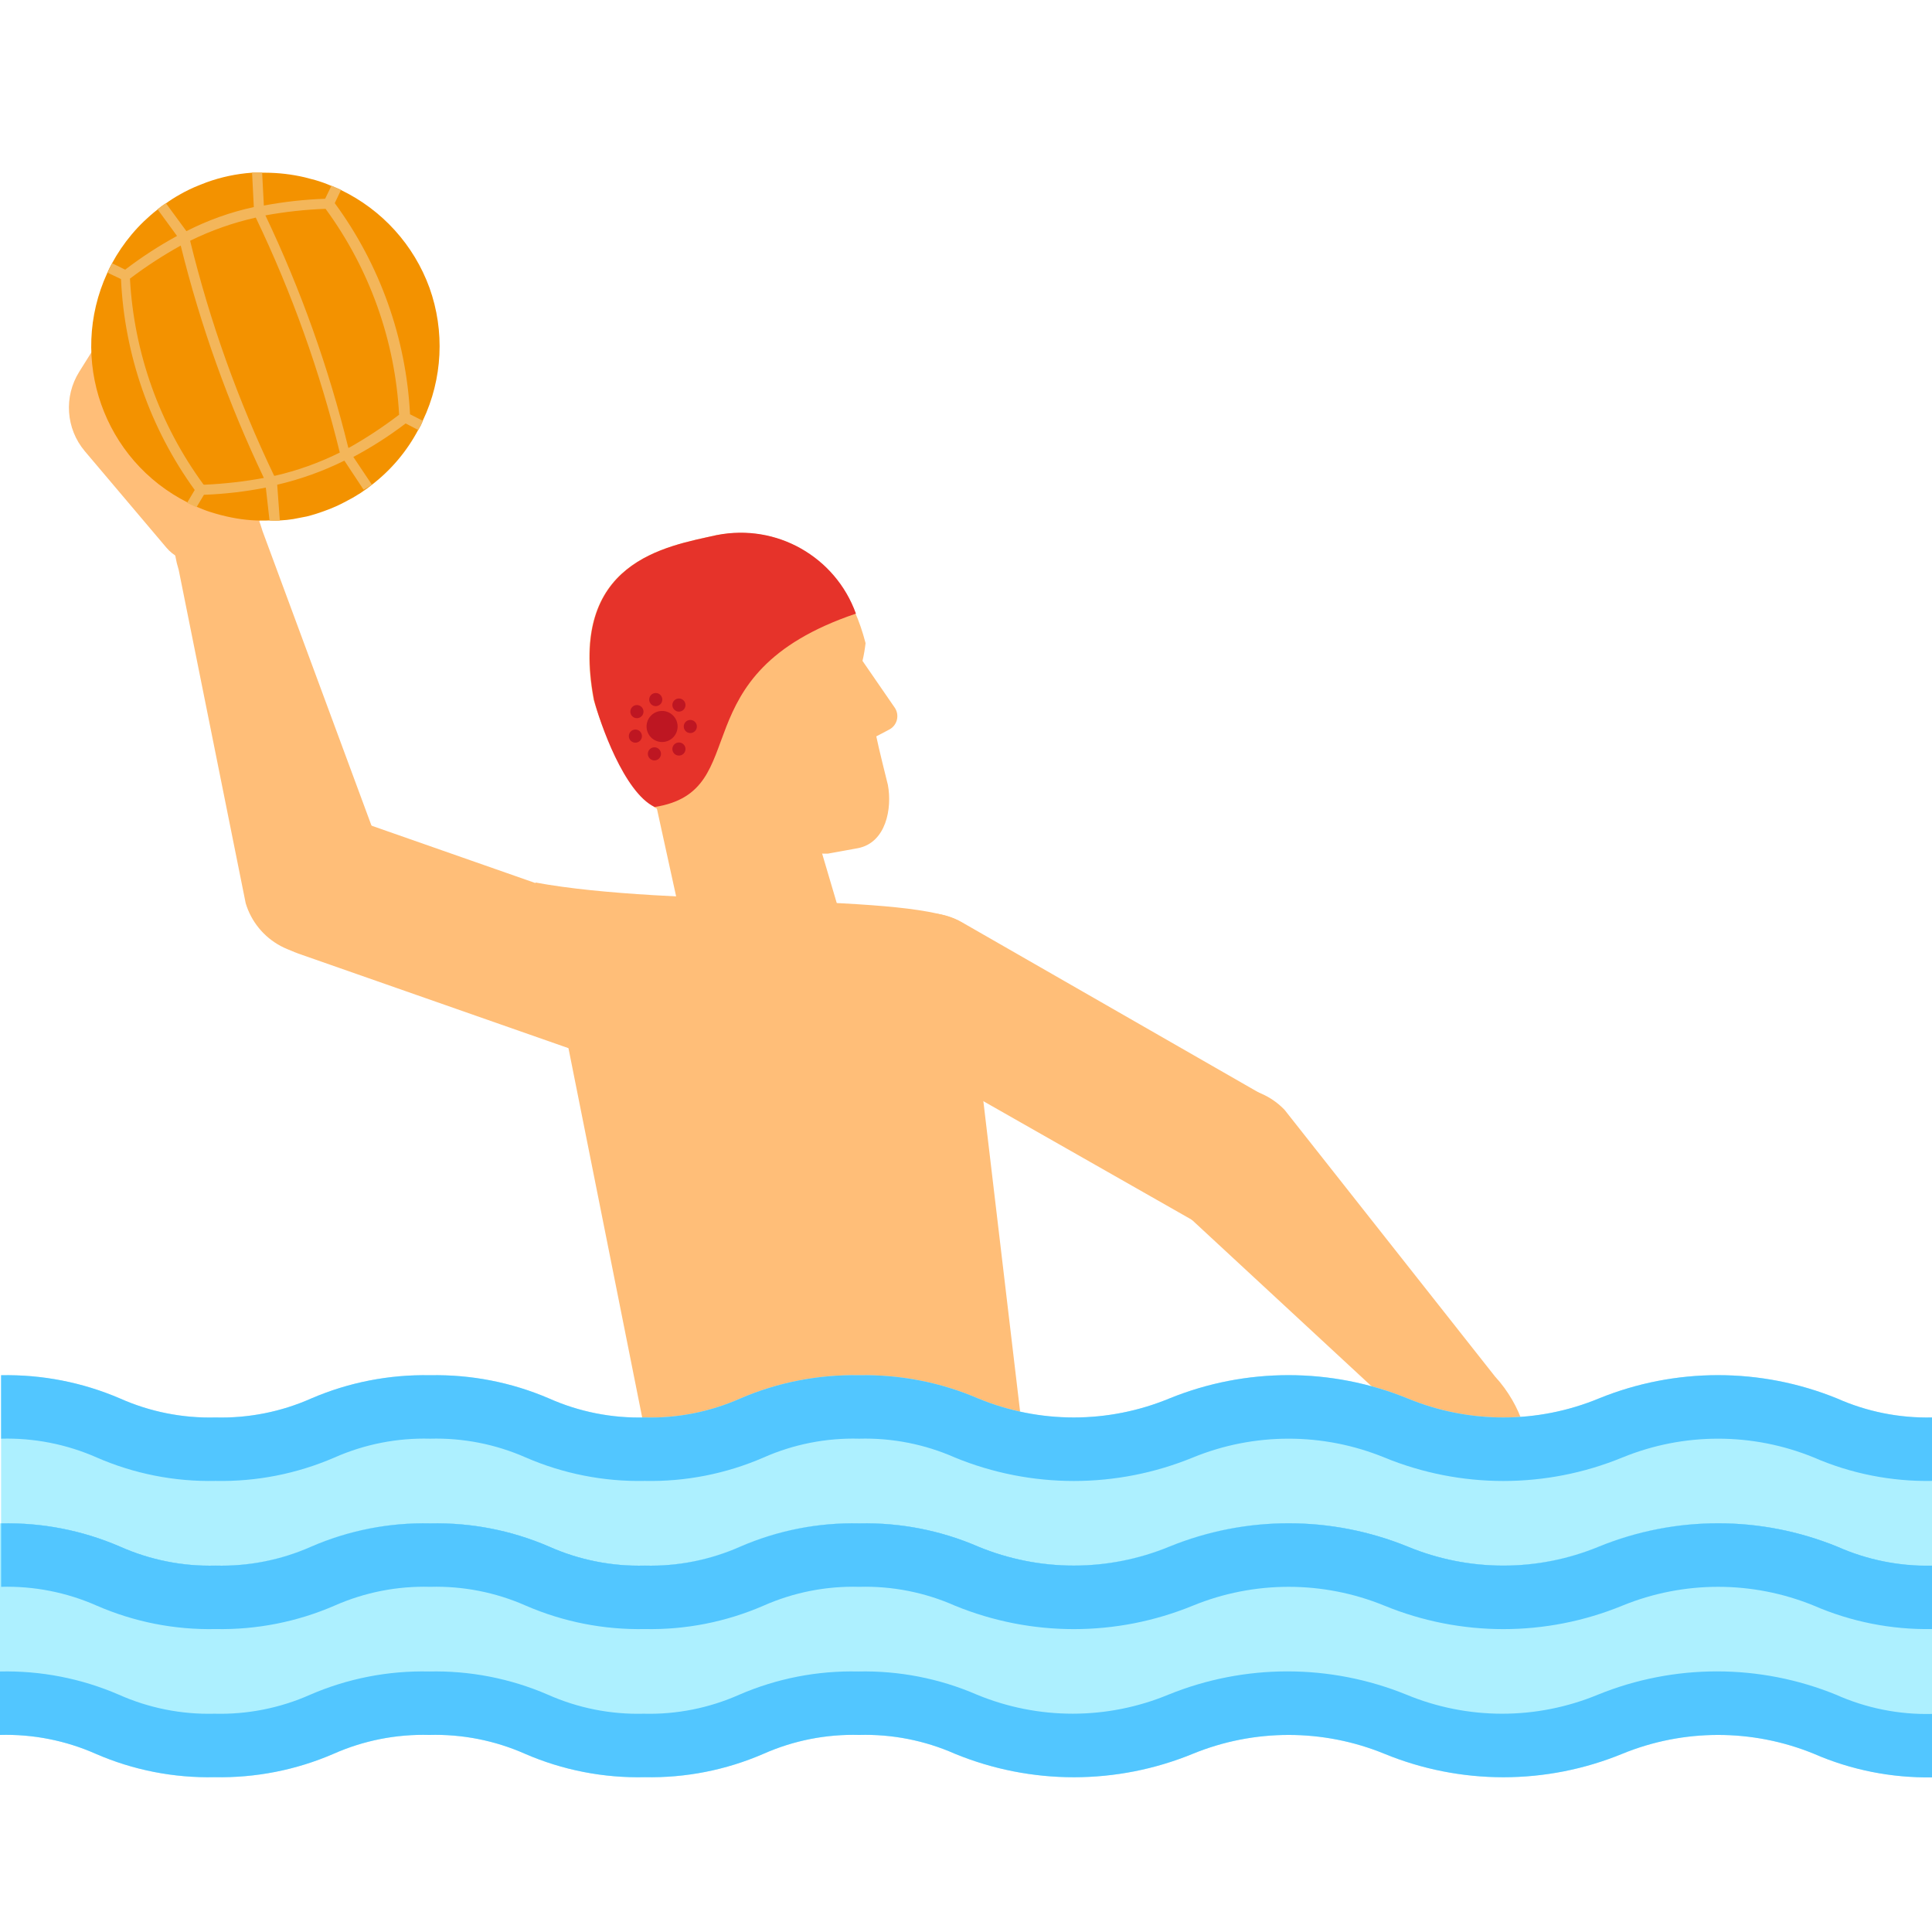 <svg width="56" height="56" viewBox="0 0 56 56" fill="none" xmlns="http://www.w3.org/2000/svg">
<path d="M7.382 24.946V24.984C7.001 26.067 7.568 27.255 8.65 27.641L18.125 30.958C19.209 31.339 20.397 30.772 20.783 29.689V29.651C21.164 28.567 20.597 27.38 19.514 26.994L10.039 23.677C8.955 23.296 7.768 23.863 7.382 24.946Z" fill="#FFBE78"/>
<path d="M5.644 13.987H5.606C5.086 14.209 4.845 15.44 5.181 16.524L7.122 26.183C7.282 26.713 7.645 27.157 8.133 27.419C8.621 27.681 9.192 27.738 9.722 27.578H9.76C10.29 27.418 10.735 27.055 10.996 26.567C11.258 26.079 11.315 25.508 11.155 24.978L7.61 15.395C7.287 14.304 6.76 13.657 5.644 13.987Z" fill="#FFBE78"/>
<path d="M4.82 15.87C5.234 16.366 5.971 16.434 6.469 16.022L7.325 15.318C7.748 14.961 7.805 14.33 7.452 13.904L4.084 9.864C3.926 9.665 3.682 9.557 3.429 9.573C3.176 9.59 2.947 9.729 2.816 9.946L2.296 10.777C1.846 11.496 1.91 12.423 2.454 13.073L4.82 15.87Z" fill="#FFBE78"/>
<path d="M6.78 13.841C7.071 13.841 7.655 14.678 7.668 14.386L7.427 10.993C7.437 10.705 7.214 10.462 6.926 10.448C6.637 10.437 6.394 10.661 6.38 10.949L6.279 13.296C6.268 13.584 6.491 13.827 6.78 13.841Z" fill="#FFBE78"/>
<path d="M19.945 27.565L18.848 22.561C20.263 22.111 22.527 21.534 22.831 21.362L24.518 27.07C24.518 27.07 20.675 28.719 19.945 27.565Z" fill="#FFBE78"/>
<path d="M18.962 23.392C18.144 22.506 17.543 21.443 17.206 20.285C16.451 16.264 19.292 15.845 20.77 15.509C22.514 15.205 24.41 16.01 25.089 18.642C25.069 18.815 25.04 18.986 25 19.156L25.939 20.519C26.008 20.625 26.028 20.755 25.994 20.877C25.96 20.998 25.875 21.099 25.761 21.154L25.4 21.344C25.45 21.61 25.736 22.752 25.736 22.752C25.863 23.43 25.685 24.426 24.867 24.585L23.998 24.743C22.455 24.774 21.105 23.713 20.77 22.206C20.098 22.295 19.476 23.805 18.962 23.392Z" fill="#FFBE78"/>
<path d="M20.782 15.509C19.305 15.839 16.457 16.264 17.218 20.285C17.39 20.957 18.087 22.967 18.975 23.392C21.924 22.929 19.609 19.542 24.81 17.786C24.216 16.135 22.503 15.167 20.782 15.509Z" fill="#E6332A"/>
<path d="M29.795 42.83L27.892 26.753C26.624 25.871 19.463 26.309 15.519 25.58L18.962 42.83H29.795Z" fill="#FFBE78"/>
<path d="M37.354 34.599V34.56C37.921 33.56 37.572 32.289 36.574 31.719L27.885 26.734C26.885 26.167 25.614 26.516 25.044 27.514V27.552C24.477 28.553 24.826 29.823 25.824 30.394L34.551 35.359C35.538 35.905 36.779 35.568 37.354 34.599Z" fill="#FFBE78"/>
<path d="M44.109 42.374C44.47 41.936 44.109 40.738 43.335 39.9L37.234 32.169C36.437 31.338 35.117 31.31 34.285 32.106C33.453 32.903 33.425 34.223 34.221 35.055L41.718 42C42.51 42.83 43.278 43.173 44.109 42.374Z" fill="#FFBE78"/>
<path d="M12.449 8.342C12.898 9.598 12.829 10.98 12.259 12.185C12.222 12.278 12.178 12.367 12.126 12.452C11.798 13.075 11.339 13.62 10.781 14.05C10.704 14.114 10.624 14.173 10.54 14.228C10.483 14.272 10.42 14.31 10.356 14.348C10.266 14.406 10.173 14.459 10.077 14.507C9.856 14.63 9.625 14.734 9.386 14.817C9.224 14.877 9.059 14.928 8.891 14.97L8.498 15.046C8.378 15.065 8.258 15.078 8.137 15.084C8.037 15.092 7.938 15.092 7.838 15.084C7.462 15.103 7.085 15.075 6.716 15.001C6.502 14.959 6.29 14.903 6.082 14.836C5.961 14.798 5.841 14.748 5.72 14.697L5.448 14.57C3.002 13.346 1.967 10.403 3.107 7.917C3.146 7.824 3.191 7.733 3.24 7.645C3.567 7.037 4.016 6.503 4.56 6.078C4.636 6.014 4.717 5.955 4.801 5.901C4.931 5.806 5.066 5.72 5.207 5.641C5.394 5.534 5.589 5.44 5.79 5.362L5.987 5.285C6.409 5.132 6.851 5.038 7.299 5.006H7.591H7.686C8.073 5.007 8.458 5.052 8.834 5.14L9.145 5.222C9.301 5.267 9.453 5.322 9.602 5.387L9.881 5.507C11.074 6.081 11.996 7.098 12.449 8.342Z" fill="#F39200"/>
<path fill-rule="evenodd" clip-rule="evenodd" d="M9.887 5.501L9.703 5.888C11.013 7.671 11.771 9.799 11.885 12.008L12.259 12.198C12.222 12.291 12.178 12.38 12.126 12.465L11.758 12.274C11.279 12.638 10.773 12.962 10.242 13.245L10.781 14.05C10.704 14.103 10.623 14.152 10.54 14.196L9.982 13.352C9.362 13.659 8.709 13.893 8.035 14.05L8.111 15.09C8.012 15.099 7.912 15.099 7.813 15.09L7.705 14.133C7.114 14.25 6.513 14.32 5.911 14.342L5.695 14.703L5.422 14.576L5.644 14.202C4.351 12.416 3.608 10.291 3.507 8.089L3.12 7.905C3.159 7.811 3.203 7.72 3.253 7.632L3.628 7.816C4.103 7.453 4.606 7.126 5.131 6.839L4.566 6.065C4.643 6.002 4.723 5.942 4.807 5.888L5.403 6.7C6.022 6.384 6.678 6.149 7.357 6.002L7.306 5H7.598L7.648 5.958C8.235 5.848 8.828 5.782 9.424 5.761L9.608 5.381L9.887 5.501ZM3.767 8.076C3.883 10.23 4.623 12.303 5.898 14.043L5.923 14.05C6.502 14.024 7.079 13.959 7.648 13.853C6.619 11.696 5.811 9.439 5.238 7.118C4.726 7.402 4.234 7.722 3.767 8.076ZM7.946 13.79C6.901 11.61 6.085 9.328 5.511 6.979C6.117 6.68 6.755 6.455 7.414 6.307C8.459 8.487 9.275 10.77 9.849 13.118C9.252 13.415 8.622 13.64 7.972 13.79H7.946ZM7.693 6.243C8.72 8.401 9.525 10.658 10.096 12.979H10.115C10.622 12.694 11.107 12.374 11.568 12.021C11.453 9.867 10.712 7.793 9.437 6.053C8.852 6.074 8.269 6.138 7.693 6.243Z" fill="#F3B65A"/>
<path d="M19.191 21.508C19.439 21.508 19.641 21.306 19.641 21.058C19.641 20.809 19.439 20.607 19.191 20.607C18.942 20.607 18.741 20.809 18.741 21.058C18.741 21.306 18.942 21.508 19.191 21.508Z" fill="#BE1622"/>
<path d="M19.007 20.468C19.112 20.468 19.197 20.383 19.197 20.278C19.197 20.173 19.112 20.087 19.007 20.087C18.902 20.087 18.817 20.173 18.817 20.278C18.817 20.383 18.902 20.468 19.007 20.468Z" fill="#BE1622"/>
<path d="M18.461 20.817C18.566 20.817 18.652 20.732 18.652 20.627C18.652 20.522 18.566 20.436 18.461 20.436C18.356 20.436 18.271 20.522 18.271 20.627C18.271 20.732 18.356 20.817 18.461 20.817Z" fill="#BE1622"/>
<path d="M18.417 21.527C18.522 21.527 18.607 21.442 18.607 21.337C18.607 21.232 18.522 21.146 18.417 21.146C18.312 21.146 18.227 21.232 18.227 21.337C18.227 21.442 18.312 21.527 18.417 21.527Z" fill="#BE1622"/>
<path d="M18.969 22.041C19.074 22.041 19.159 21.956 19.159 21.851C19.159 21.746 19.074 21.661 18.969 21.661C18.864 21.661 18.778 21.746 18.778 21.851C18.778 21.956 18.864 22.041 18.969 22.041Z" fill="#BE1622"/>
<path d="M19.679 21.901C19.784 21.901 19.869 21.816 19.869 21.711C19.869 21.606 19.784 21.521 19.679 21.521C19.574 21.521 19.489 21.606 19.489 21.711C19.489 21.816 19.574 21.901 19.679 21.901Z" fill="#BE1622"/>
<path d="M20.009 21.248C20.114 21.248 20.199 21.163 20.199 21.058C20.199 20.953 20.114 20.868 20.009 20.868C19.904 20.868 19.819 20.953 19.819 21.058C19.819 21.163 19.904 21.248 20.009 21.248Z" fill="#BE1622"/>
<path d="M19.679 20.627C19.784 20.627 19.869 20.541 19.869 20.436C19.869 20.331 19.784 20.246 19.679 20.246C19.574 20.246 19.489 20.331 19.489 20.436C19.489 20.541 19.574 20.627 19.679 20.627Z" fill="#BE1622"/>
<path d="M56 41.086V47.225C54.822 47.244 53.655 47.01 52.575 46.54C50.797 45.812 48.804 45.812 47.026 46.54C44.816 47.448 42.336 47.448 40.126 46.54C38.348 45.812 36.355 45.812 34.577 46.54C32.366 47.448 29.887 47.448 27.676 46.54C26.805 46.154 25.858 45.968 24.905 45.995C23.952 45.968 23.005 46.154 22.134 46.54C21.048 47.012 19.873 47.244 18.69 47.219C17.504 47.243 16.328 47.012 15.24 46.54C14.368 46.154 13.421 45.968 12.468 45.995C11.515 45.968 10.569 46.154 9.697 46.54C8.609 47.012 7.432 47.243 6.247 47.219C5.063 47.244 3.888 47.013 2.803 46.54C1.931 46.154 0.984 45.968 0.032 45.995V39.862C1.214 39.838 2.388 40.067 3.475 40.534C4.346 40.922 5.293 41.111 6.247 41.086C7.202 41.111 8.151 40.923 9.025 40.534C10.111 40.067 11.286 39.838 12.468 39.862C13.651 39.838 14.825 40.067 15.912 40.534C16.785 40.923 17.734 41.111 18.69 41.086C19.643 41.111 20.59 40.922 21.461 40.534C22.548 40.067 23.722 39.838 24.905 39.862C26.088 39.838 27.262 40.067 28.349 40.534C30.125 41.27 32.121 41.27 33.898 40.534C36.11 39.634 38.586 39.634 40.798 40.534C42.575 41.27 44.571 41.27 46.347 40.534C48.559 39.634 51.035 39.634 53.247 40.534C54.113 40.919 55.053 41.107 56 41.086Z" fill="#ADF0FF"/>
<path d="M56 41.086V42.925C54.823 42.946 53.655 42.715 52.575 42.246C50.797 41.519 48.804 41.519 47.026 42.246C44.816 43.154 42.336 43.154 40.126 42.246C38.347 41.519 36.355 41.519 34.577 42.246C32.366 43.154 29.887 43.154 27.676 42.246C26.805 41.861 25.858 41.675 24.905 41.701C23.952 41.675 23.005 41.861 22.134 42.246C21.048 42.718 19.873 42.95 18.69 42.925C17.504 42.95 16.328 42.718 15.24 42.246C14.368 41.861 13.421 41.675 12.468 41.701C11.515 41.675 10.569 41.861 9.697 42.246C8.609 42.718 7.432 42.95 6.247 42.925C5.063 42.951 3.888 42.719 2.803 42.246C1.931 41.861 0.984 41.675 0.032 41.701V39.862C1.214 39.838 2.388 40.067 3.475 40.534C4.346 40.922 5.293 41.111 6.247 41.086C7.202 41.111 8.151 40.923 9.025 40.534C10.111 40.067 11.286 39.838 12.468 39.862C13.651 39.838 14.825 40.067 15.912 40.534C16.785 40.923 17.734 41.111 18.69 41.086C19.643 41.111 20.59 40.922 21.461 40.534C22.548 40.067 23.722 39.838 24.905 39.862C26.088 39.838 27.262 40.067 28.349 40.534C30.125 41.27 32.121 41.27 33.898 40.534C36.11 39.635 38.586 39.635 40.798 40.534C42.575 41.27 44.571 41.27 46.347 40.534C48.559 39.635 51.035 39.635 53.247 40.534C54.113 40.919 55.053 41.107 56 41.086Z" fill="#52C6FF"/>
<path d="M56 45.386V47.225C54.822 47.244 53.655 47.011 52.575 46.54C50.797 45.813 48.804 45.813 47.026 46.54C44.816 47.448 42.336 47.448 40.126 46.54C38.348 45.813 36.355 45.813 34.577 46.54C32.366 47.448 29.887 47.448 27.676 46.54C26.805 46.155 25.858 45.968 24.905 45.995C23.952 45.968 23.005 46.155 22.134 46.54C21.048 47.013 19.873 47.244 18.69 47.219C17.504 47.243 16.328 47.012 15.24 46.54C14.368 46.155 13.421 45.968 12.468 45.995C11.515 45.968 10.569 46.155 9.697 46.54C8.609 47.012 7.432 47.243 6.247 47.219C5.063 47.245 3.888 47.013 2.803 46.54C1.931 46.155 0.984 45.968 0.032 45.995V44.156C1.215 44.129 2.389 44.358 3.475 44.828C4.346 45.216 5.293 45.405 6.247 45.38C7.202 45.405 8.151 45.217 9.025 44.828C10.111 44.358 11.285 44.129 12.468 44.156C13.651 44.129 14.826 44.358 15.912 44.828C16.785 45.217 17.734 45.405 18.69 45.38C19.643 45.405 20.59 45.216 21.461 44.828C22.547 44.358 23.722 44.129 24.905 44.156C26.088 44.129 27.263 44.358 28.349 44.828C30.125 45.563 32.121 45.563 33.898 44.828C36.11 43.928 38.586 43.928 40.798 44.828C42.575 45.564 44.571 45.564 46.347 44.828C48.559 43.928 51.035 43.928 53.247 44.828C54.113 45.215 55.053 45.405 56 45.386Z" fill="#52C6FF"/>
<path d="M56 45.38V51.513C54.823 51.533 53.655 51.302 52.575 50.834C50.797 50.106 48.804 50.106 47.026 50.834C44.816 51.742 42.336 51.742 40.126 50.834C38.348 50.106 36.355 50.106 34.577 50.834C32.366 51.742 29.887 51.742 27.677 50.834C26.805 50.448 25.858 50.262 24.905 50.288C23.952 50.262 23.005 50.448 22.134 50.834C21.048 51.306 19.873 51.538 18.69 51.513C17.496 51.541 16.31 51.309 15.214 50.834C14.343 50.448 13.396 50.262 12.443 50.288C11.49 50.262 10.543 50.448 9.672 50.834C8.584 51.306 7.407 51.537 6.222 51.513C5.036 51.539 3.859 51.307 2.771 50.834C1.9 50.448 0.953 50.262 0 50.288V44.156C1.183 44.129 2.358 44.358 3.444 44.828C4.315 45.216 5.262 45.405 6.215 45.38C7.171 45.405 8.12 45.217 8.993 44.828C10.079 44.358 11.254 44.129 12.437 44.156C13.62 44.129 14.794 44.358 15.88 44.828C16.754 45.217 17.703 45.405 18.658 45.38C19.612 45.405 20.558 45.216 21.43 44.828C22.516 44.358 23.69 44.129 24.873 44.156C26.056 44.129 27.231 44.358 28.317 44.828C30.094 45.563 32.09 45.563 33.866 44.828C36.078 43.928 38.554 43.928 40.767 44.828C42.543 45.564 44.539 45.564 46.316 44.828C48.528 43.928 51.004 43.928 53.216 44.828C54.091 45.217 55.042 45.406 56 45.38Z" fill="#ADF0FF"/>
<path d="M56 45.38V47.219C54.823 47.24 53.655 47.008 52.575 46.54C50.797 45.813 48.804 45.813 47.026 46.54C44.816 47.448 42.336 47.448 40.126 46.54C38.348 45.813 36.355 45.813 34.577 46.54C32.366 47.448 29.887 47.448 27.676 46.54C26.805 46.155 25.858 45.968 24.905 45.995C23.952 45.968 23.005 46.155 22.134 46.54C21.048 47.012 19.873 47.244 18.69 47.219C17.504 47.243 16.328 47.012 15.24 46.54C14.368 46.155 13.421 45.968 12.468 45.995C11.515 45.968 10.569 46.155 9.697 46.54C8.609 47.012 7.432 47.243 6.247 47.219C5.063 47.245 3.888 47.013 2.803 46.54C1.931 46.155 0.984 45.968 0.032 45.995V44.156C1.215 44.129 2.389 44.358 3.475 44.828C4.346 45.216 5.293 45.405 6.247 45.38C7.202 45.405 8.151 45.217 9.025 44.828C10.111 44.358 11.285 44.129 12.468 44.156C13.651 44.129 14.826 44.358 15.912 44.828C16.785 45.217 17.734 45.405 18.69 45.38C19.643 45.405 20.59 45.216 21.461 44.828C22.547 44.358 23.722 44.129 24.905 44.156C26.088 44.129 27.263 44.358 28.349 44.828C30.125 45.563 32.121 45.563 33.898 44.828C36.11 43.928 38.586 43.928 40.798 44.828C42.575 45.564 44.571 45.564 46.347 44.828C48.559 43.928 51.035 43.928 53.247 44.828C54.113 45.212 55.053 45.401 56 45.38Z" fill="#52C6FF"/>
<path d="M56 49.679V51.518C54.823 51.537 53.655 51.304 52.575 50.833C50.797 50.106 48.804 50.106 47.026 50.833C44.816 51.741 42.336 51.741 40.126 50.833C38.348 50.106 36.355 50.106 34.577 50.833C32.366 51.741 29.887 51.741 27.677 50.833C26.805 50.448 25.858 50.261 24.905 50.288C23.952 50.261 23.005 50.448 22.134 50.833C21.048 51.305 19.873 51.537 18.69 51.512C17.496 51.54 16.31 51.309 15.214 50.833C14.343 50.448 13.396 50.261 12.443 50.288C11.49 50.261 10.543 50.448 9.672 50.833C8.584 51.305 7.407 51.536 6.222 51.512C5.036 51.538 3.859 51.307 2.771 50.833C1.9 50.448 0.953 50.261 0 50.288V48.449C1.183 48.422 2.358 48.651 3.444 49.121C4.315 49.509 5.262 49.698 6.215 49.673C7.171 49.698 8.12 49.51 8.993 49.121C10.079 48.651 11.254 48.422 12.437 48.449C13.62 48.422 14.794 48.651 15.88 49.121C16.754 49.51 17.703 49.698 18.658 49.673C19.612 49.698 20.558 49.509 21.43 49.121C22.516 48.651 23.69 48.422 24.873 48.449C26.056 48.422 27.231 48.651 28.317 49.121C30.094 49.856 32.09 49.856 33.866 49.121C36.078 48.221 38.554 48.221 40.767 49.121C42.543 49.857 44.539 49.857 46.316 49.121C48.528 48.221 51.004 48.221 53.216 49.121C54.091 49.512 55.042 49.703 56 49.679Z" fill="#52C6FF"/>
</svg>
